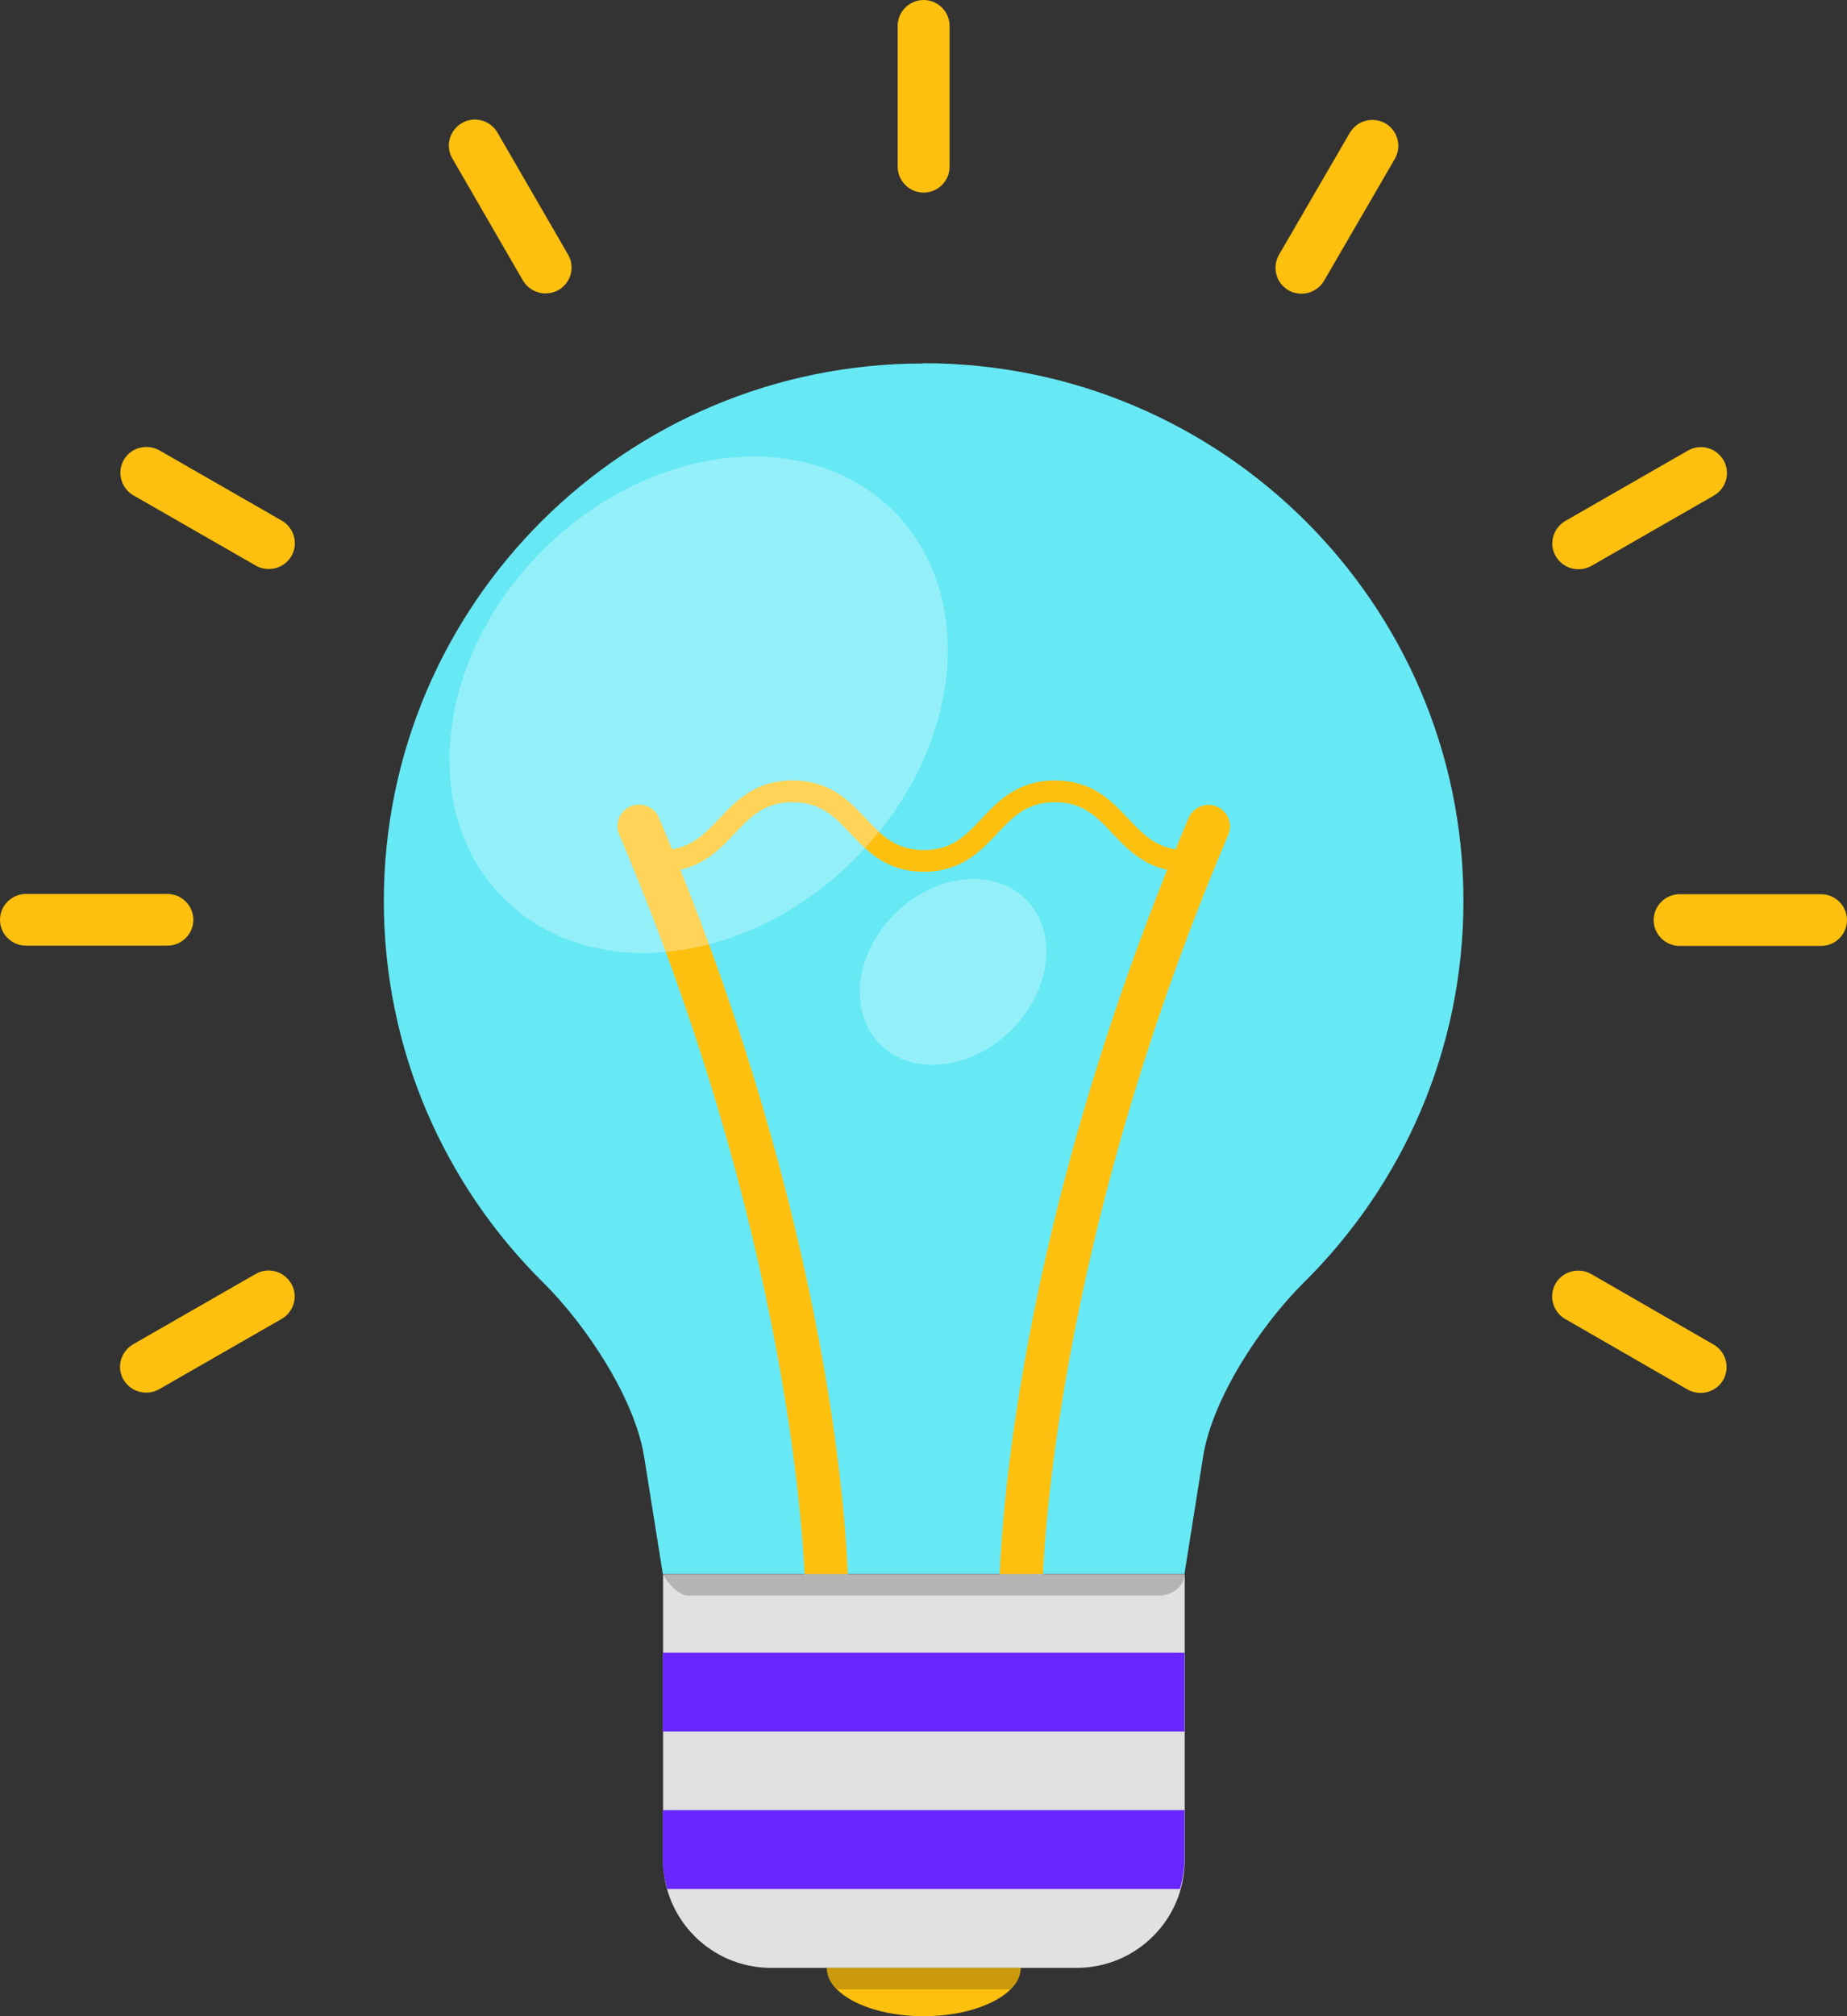 <svg width="66" height="72" viewBox="0 0 66 72" fill="none" xmlns="http://www.w3.org/2000/svg" xmlns:xlink="http://www.w3.org/1999/xlink">
<rect x="0" y="0" width="66" height="72" fill="#333333" stroke="none"/>
<path d="M32.995,12.98C22.349,12.98 13.716,21.575 13.716,32.183C13.716,37.51 15.895,42.329 19.419,45.809C20.93,47.305 22.683,49.927 23.017,52.022L23.685,56.204L42.325,56.204L42.992,52.013C43.326,49.917 45.079,47.295 46.59,45.8C50.114,42.319 52.294,37.5 52.294,32.173C52.294,21.575 43.651,12.971 32.995,12.971L32.995,12.98Z" fill="#67E9F5"/>
<path d="M36.473,57.746C36.046,57.746 35.703,57.404 35.703,56.98C35.703,56.5 35.777,44.969 42.473,29.21C42.64,28.822 43.094,28.638 43.484,28.804C43.873,28.97 44.059,29.422 43.892,29.81C37.317,45.292 37.243,56.869 37.243,56.989C37.243,57.414 36.899,57.755 36.473,57.755L36.473,57.746Z" fill="#FDC00F"/>
<path d="M29.545,57.746C29.119,57.746 28.776,57.395 28.776,56.98C28.776,56.869 28.692,45.255 22.127,29.801C21.96,29.413 22.145,28.961 22.535,28.795C22.924,28.628 23.379,28.813 23.545,29.201C30.241,44.969 30.315,56.49 30.315,56.97C30.315,57.395 29.972,57.737 29.545,57.737L29.545,57.746Z" fill="#FDC00F"/>
<path d="M42.38,31.13C41.045,31.13 40.359,30.401 39.756,29.764C39.19,29.164 38.699,28.647 37.697,28.647C36.695,28.647 36.204,29.164 35.638,29.764C35.035,30.401 34.349,31.13 33.014,31.13C31.678,31.13 30.992,30.401 30.389,29.764C29.824,29.164 29.332,28.647 28.321,28.647C27.311,28.647 26.828,29.164 26.253,29.764C25.651,30.401 24.964,31.13 23.629,31.13C23.416,31.13 23.24,30.955 23.24,30.742C23.24,30.53 23.416,30.355 23.629,30.355C24.631,30.355 25.122,29.838 25.697,29.238C26.3,28.601 26.986,27.871 28.321,27.871C29.657,27.871 30.343,28.601 30.946,29.238C31.512,29.838 32.003,30.355 33.014,30.355C34.025,30.355 34.507,29.838 35.073,29.238C35.675,28.601 36.362,27.871 37.697,27.871C39.032,27.871 39.719,28.601 40.321,29.238C40.887,29.838 41.379,30.355 42.38,30.355C42.593,30.355 42.77,30.53 42.77,30.742C42.77,30.955 42.593,31.13 42.38,31.13Z" fill="#FDC00F"/>
<path d="M38.467,70.274L27.552,70.274C25.419,70.274 23.694,68.547 23.694,66.424L23.694,56.213L42.334,56.213L42.334,66.424C42.334,68.547 40.609,70.274 38.467,70.274Z" fill="#E1E1E1"/>
<path d="M23.685,64.642L23.685,66.424C23.685,66.784 23.749,67.125 23.842,67.458L42.167,67.458C42.26,67.125 42.324,66.784 42.324,66.424L42.324,64.642L23.685,64.642Z" fill="#6927FF"/>
<rect  x="23.685" y="59.02" width="18.64" height="2.816" fill="#6927FF"/>
<path d="M33.004,72C34.915,72 36.473,71.225 36.473,70.274L29.545,70.274C29.545,71.225 31.094,72 33.004,72Z" fill="#FDC00F"/>
<path d="M33.005,6.878C32.495,6.878 32.077,6.462 32.077,5.955L32.077,0.923C32.077,0.415 32.495,0 33.005,0C33.515,0 33.932,0.415 33.932,0.923L33.932,5.955C33.932,6.462 33.515,6.878 33.005,6.878Z" fill="#FDC00F"/>
<path d="M19.493,10.478C19.168,10.478 18.862,10.312 18.686,10.017L16.164,5.659C15.904,5.216 16.062,4.653 16.507,4.394C16.952,4.136 17.518,4.293 17.777,4.736L20.3,9.093C20.559,9.537 20.402,10.1 19.957,10.358C19.808,10.441 19.651,10.478 19.493,10.478Z" fill="#FDC00F"/>
<path d="M9.607,20.32C9.45,20.32 9.292,20.283 9.144,20.2L4.767,17.689C4.322,17.43 4.173,16.867 4.424,16.424C4.674,15.981 5.249,15.833 5.694,16.082L10.071,18.593C10.516,18.852 10.665,19.415 10.414,19.858C10.238,20.153 9.932,20.32 9.607,20.32Z" fill="#FDC00F"/>
<path d="M5.981,33.77L0.927,33.77C0.417,33.77 0,33.355 0,32.847C0,32.34 0.417,31.924 0.927,31.924L5.981,31.924C6.492,31.924 6.909,32.34 6.909,32.847C6.909,33.355 6.492,33.77 5.981,33.77Z" fill="#FDC00F"/>
<path d="M5.221,49.732C4.896,49.732 4.59,49.566 4.414,49.271C4.155,48.828 4.312,48.265 4.757,48.006L9.134,45.495C9.58,45.236 10.145,45.393 10.405,45.837C10.665,46.28 10.507,46.843 10.062,47.101L5.685,49.612C5.536,49.695 5.379,49.732 5.221,49.732Z" fill="#FDC00F"/>
<path d="M60.77,49.742C60.612,49.742 60.454,49.705 60.306,49.622L55.929,47.101C55.484,46.843 55.335,46.28 55.586,45.837C55.846,45.393 56.411,45.246 56.856,45.495L61.233,48.015C61.679,48.274 61.827,48.837 61.577,49.28C61.4,49.576 61.094,49.742 60.77,49.742Z" fill="#FDC00F"/>
<path d="M65.073,33.78L60.019,33.78C59.509,33.78 59.091,33.364 59.091,32.857C59.091,32.349 59.509,31.933 60.019,31.933L65.073,31.933C65.583,31.933 66,32.349 66,32.857C66,33.364 65.583,33.78 65.073,33.78Z" fill="#FDC00F"/>
<path d="M56.402,20.329C56.077,20.329 55.771,20.163 55.595,19.867C55.335,19.424 55.493,18.861 55.938,18.602L60.315,16.091C60.761,15.833 61.326,15.99 61.586,16.433C61.846,16.876 61.688,17.439 61.243,17.698L56.866,20.209C56.717,20.292 56.56,20.329 56.402,20.329Z" fill="#FDC00F"/>
<path d="M46.507,10.488C46.349,10.488 46.192,10.451 46.043,10.368C45.598,10.109 45.45,9.546 45.7,9.103L48.232,4.745C48.491,4.302 49.057,4.154 49.502,4.404C49.947,4.662 50.096,5.225 49.845,5.668L47.314,10.026C47.138,10.321 46.832,10.488 46.507,10.488Z" fill="#FDC00F"/>
<g opacity="0.3">
<path d="M18.009,32.09C21.079,35.146 26.68,34.528 30.519,30.696C34.358,26.874 34.989,21.298 31.92,18.242C28.85,15.187 23.249,15.814 19.409,19.636C15.57,23.458 14.94,29.035 18.009,32.09Z" fill="#FFFFFF"/>
</g>
<g opacity="0.3">
<path d="M31.456,37.297C32.606,38.442 34.702,38.211 36.139,36.78C37.577,35.349 37.808,33.263 36.659,32.118C35.509,30.973 33.413,31.204 31.975,32.635C30.538,34.066 30.306,36.152 31.456,37.297Z" fill="#FFFFFF"/>
</g>
<g opacity="0.2">
<path d="M24.612,56.98L41.397,56.98C41.907,56.98 42.325,56.638 42.325,56.213L23.685,56.213C23.685,56.213 24.102,56.98 24.612,56.98Z" fill="#000000"/>
</g>
<g opacity="0.2">
<path d="M29.926,71.04L36.093,71.04C36.325,70.809 36.473,70.551 36.473,70.274L29.546,70.274C29.546,70.551 29.694,70.809 29.926,71.04Z" fill="#000000"/>
</g>
</svg>
